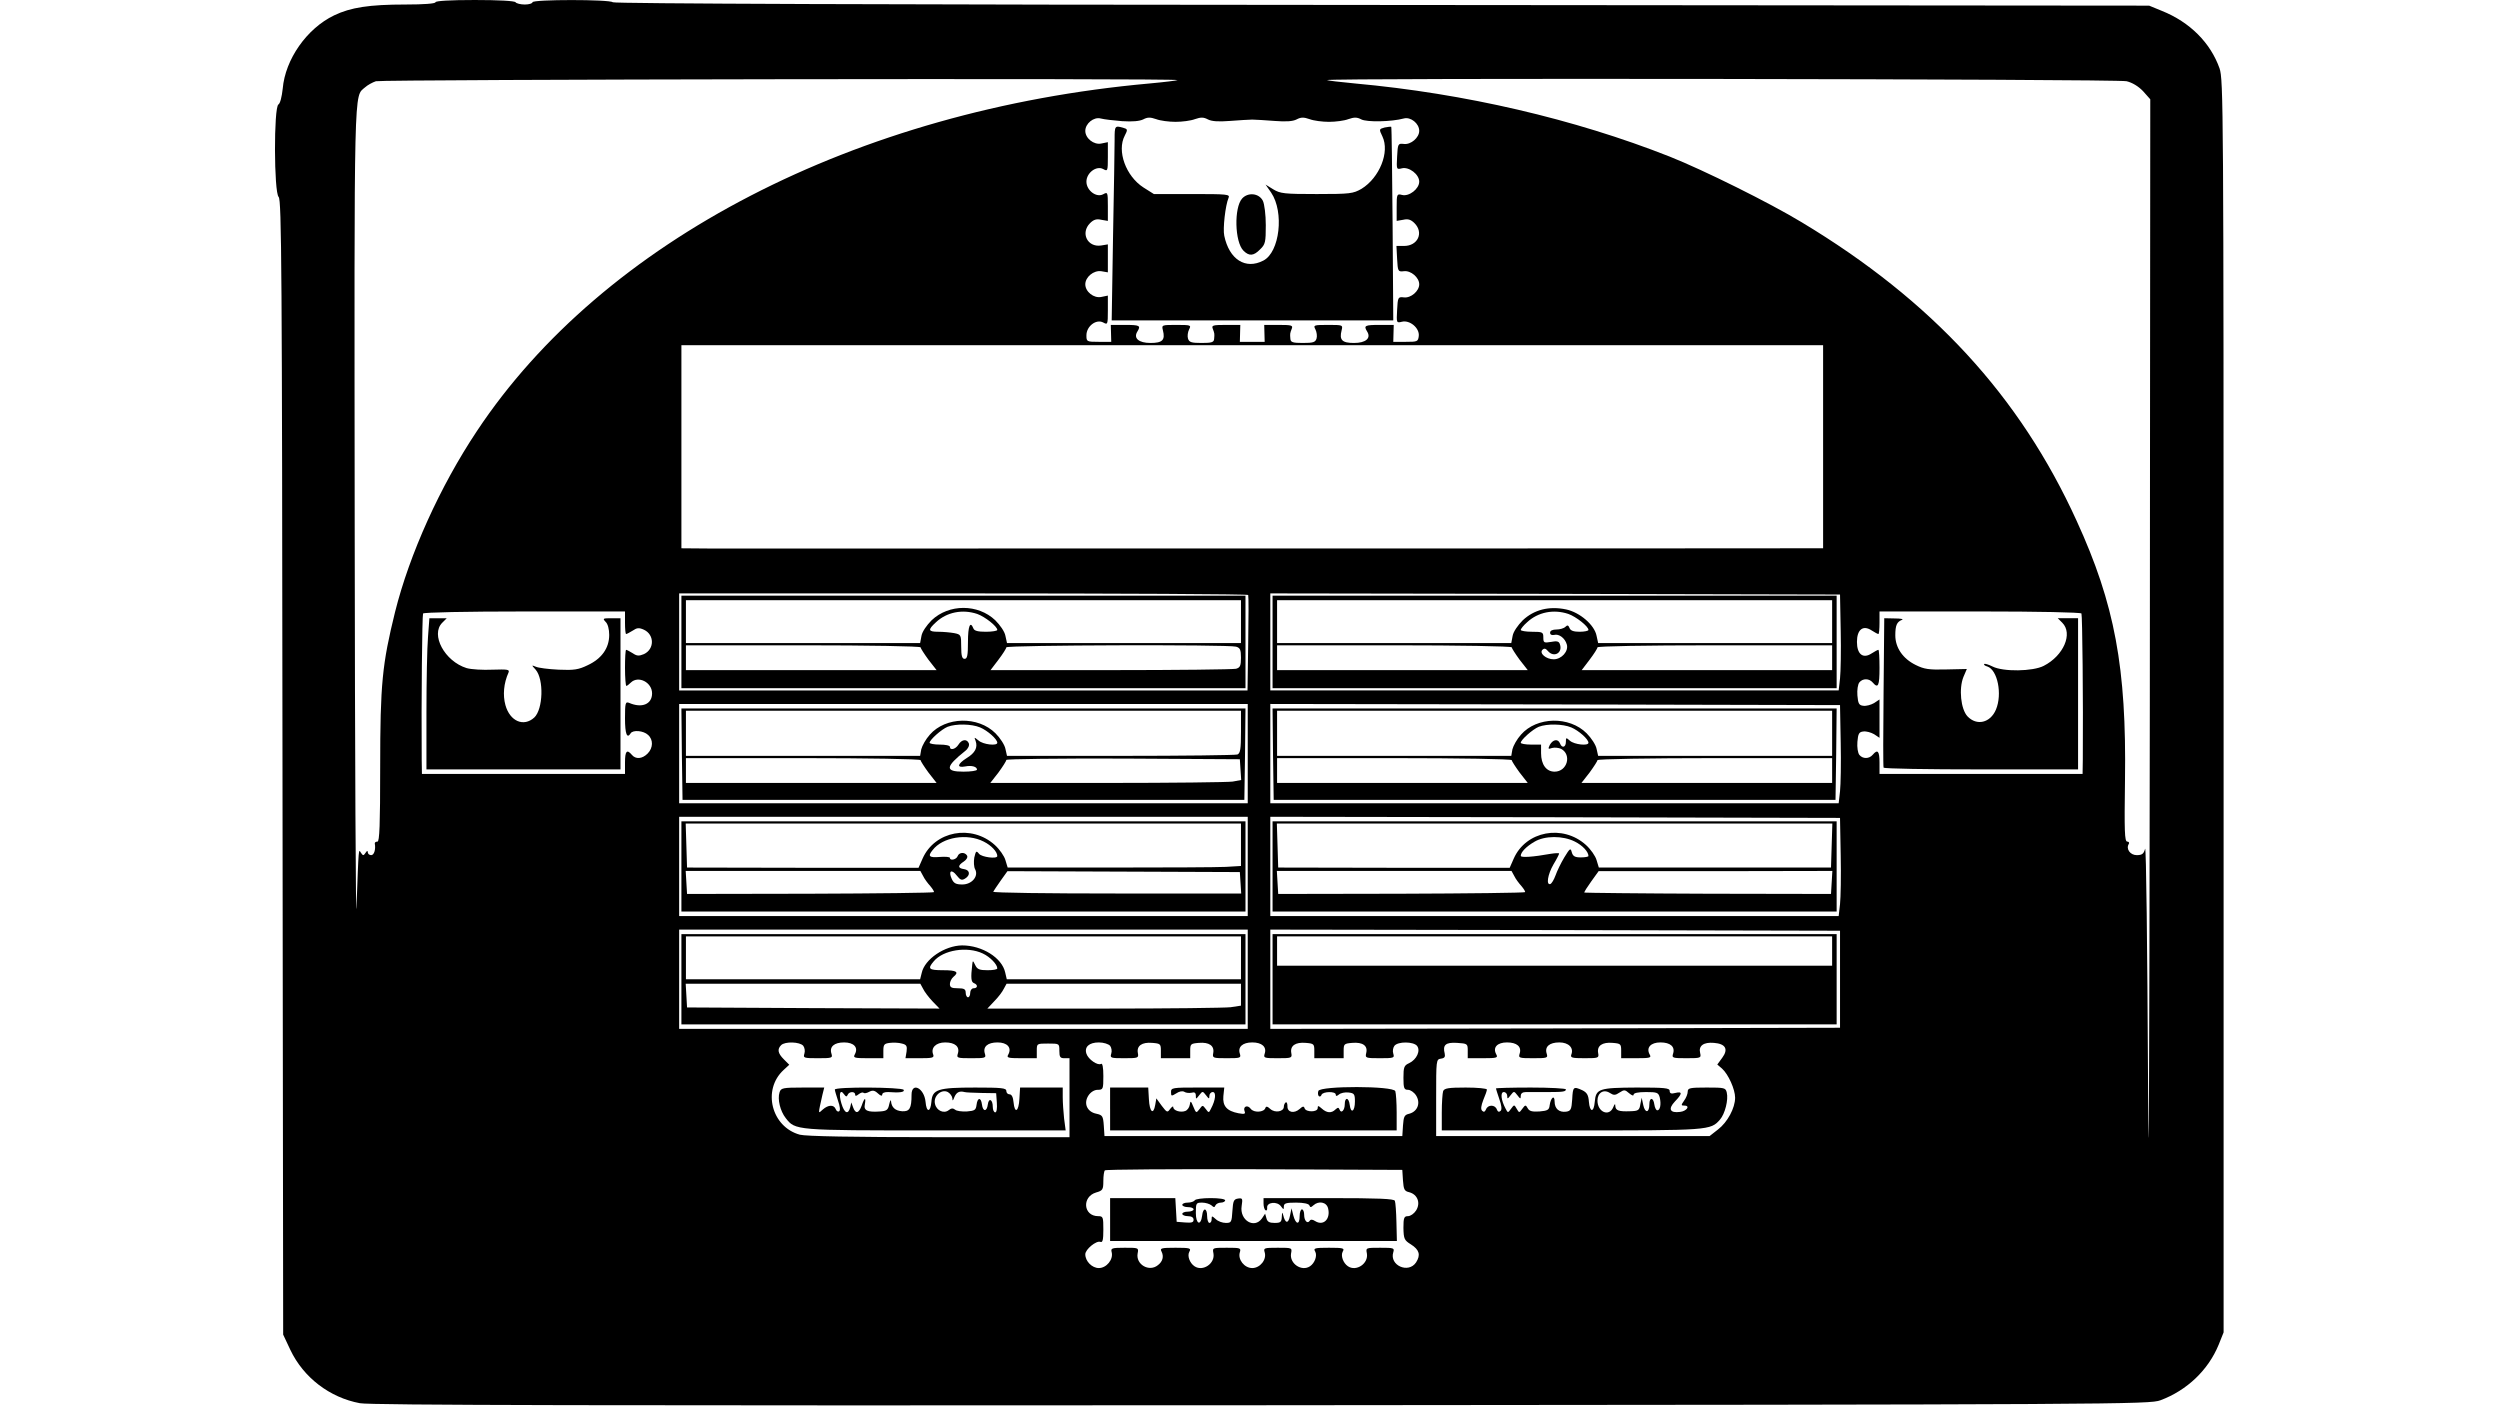 <?xml version="1.0" standalone="no"?>
<!DOCTYPE svg PUBLIC "-//W3C//DTD SVG 20010904//EN"
 "http://www.w3.org/TR/2001/REC-SVG-20010904/DTD/svg10.dtd">
<svg version="1.0" xmlns="http://www.w3.org/2000/svg"
 width="1108pt" height="623pt" viewBox="0 0 1108 623"
 preserveAspectRatio="xMidYMid meet">
<g transform="translate(0,623) scale(0.1,-0.1)"
fill="#000000" stroke="none">
<path d="M1930 6220 c0 -6 -51 -10 -132 -10 -162 0 -244 -13 -317 -48 -121
-58 -217 -195 -228 -325 -4 -36 -11 -65 -19 -70 -21 -12 -20 -390 1 -410 13
-14 15 -316 17 -2529 l3 -2513 32 -68 c58 -122 174 -211 308 -236 44 -9 1083
-11 3995 -9 3828 3 3936 4 3985 22 118 44 212 134 258 246 l22 55 0 2775 c0
2663 -1 2777 -18 2827 -40 113 -131 205 -256 255 l-56 23 -3400 3 c-2223 1
-3403 6 -3409 12 -13 13 -356 13 -356 0 0 -5 -15 -10 -34 -10 -19 0 -38 5 -41
10 -4 6 -75 10 -181 10 -109 0 -174 -4 -174 -10z m3289 -345 c-3 -2 -59 -9
-125 -15 -1299 -117 -2420 -696 -2980 -1540 -164 -246 -299 -546 -363 -802
-57 -231 -66 -319 -66 -686 0 -259 -3 -332 -12 -332 -7 0 -12 -3 -12 -8 5 -27
-3 -52 -16 -52 -8 0 -15 6 -15 13 0 8 -4 7 -10 -3 -9 -13 -11 -13 -20 0 -11
17 -10 35 -20 -240 -3 -107 -7 648 -8 1678 -2 2003 -4 1911 46 1955 11 10 33
22 48 27 29 8 3561 14 3553 5z m4206 -5 c25 -6 52 -22 73 -44 l32 -36 -2
-2682 c-2 -1740 -5 -2319 -8 -1648 -3 569 -8 1023 -13 1008 -6 -22 -13 -28
-37 -28 -29 0 -49 28 -35 50 3 5 0 10 -7 10 -12 0 -13 47 -10 273 7 497 -45
779 -214 1148 -252 554 -642 977 -1219 1324 -142 86 -434 231 -585 291 -423
167 -910 280 -1394 324 -66 6 -122 13 -125 15 -9 10 3504 5 3544 -5z m-4451
-177 c45 -3 77 0 93 8 19 10 31 10 57 1 18 -7 57 -12 86 -12 29 0 68 5 86 12
26 9 38 9 57 -1 17 -9 47 -11 98 -7 41 3 85 6 99 6 14 0 58 -3 99 -6 51 -4 81
-2 98 7 19 10 31 10 57 1 18 -7 57 -12 86 -12 29 0 68 5 86 12 26 9 38 9 57
-1 24 -13 134 -11 189 4 30 8 68 -22 68 -55 0 -30 -37 -62 -68 -58 -26 3 -27
1 -30 -56 -3 -57 -3 -58 21 -52 32 8 77 -27 77 -59 0 -32 -45 -67 -76 -59 -23
6 -24 4 -24 -55 l0 -60 29 5 c21 5 34 1 50 -15 42 -42 15 -101 -46 -101 l-34
0 3 -57 c3 -56 4 -58 30 -55 31 4 68 -28 68 -58 0 -30 -37 -62 -68 -58 -26 3
-27 1 -30 -56 -3 -57 -3 -58 21 -52 35 9 79 -28 75 -63 -3 -25 -6 -26 -58 -26
l-55 0 1 38 1 37 -63 0 c-65 0 -71 -3 -55 -29 19 -30 -6 -51 -58 -51 -53 0
-66 13 -55 56 6 24 5 24 -60 24 -64 0 -66 -1 -56 -20 6 -12 8 -30 5 -40 -5
-17 -15 -20 -61 -20 -44 0 -54 3 -55 18 -2 23 -2 24 6 45 6 15 0 17 -58 17
l-64 0 1 -37 1 -38 -55 0 -55 0 1 38 1 37 -64 0 c-58 0 -64 -2 -58 -17 8 -21
8 -22 6 -45 -1 -15 -11 -18 -55 -18 -46 0 -56 3 -61 20 -3 10 -1 28 5 40 10
19 8 20 -56 20 -65 0 -66 0 -60 -24 11 -43 -2 -56 -55 -56 -52 0 -77 21 -58
51 16 26 10 29 -55 29 l-63 0 1 -37 1 -38 -55 0 c-54 0 -55 1 -55 29 0 40 43
73 74 57 20 -11 21 -10 21 53 l0 66 -29 -6 c-33 -7 -71 23 -71 56 0 32 37 63
71 58 l29 -5 0 62 0 62 -30 -5 c-61 -9 -92 56 -49 99 16 16 29 20 50 15 l29
-5 0 65 c0 63 -1 64 -21 53 -30 -16 -74 17 -74 56 0 39 44 72 74 56 20 -11 21
-10 21 53 l0 66 -29 -6 c-33 -7 -71 23 -71 56 0 33 38 63 68 55 15 -4 58 -9
96 -12z m3106 -1443 l0 -450 -122 0 c-192 -1 -4678 -1 -4815 -1 l-123 1 0 450
0 450 2530 0 2530 0 0 -450z m-2548 -657 c2 -5 2 -101 0 -215 l-3 -208 -1260
0 -1259 0 0 215 0 215 1259 0 c693 0 1261 -3 1263 -7z m2626 -158 c2 -88 0
-184 -3 -212 l-6 -53 -1260 0 -1259 0 0 215 0 215 1263 -2 1262 -3 3 -160z
m-5388 35 c0 -27 2 -50 5 -50 3 0 16 7 29 15 19 13 28 14 50 4 47 -22 47 -86
0 -108 -22 -9 -31 -9 -50 4 -13 8 -26 15 -29 15 -3 0 -5 -36 -5 -80 0 -44 3
-80 6 -80 3 0 12 7 20 15 33 32 94 1 94 -48 0 -48 -45 -67 -102 -42 -16 6 -18
0 -18 -69 0 -69 9 -92 25 -66 10 16 57 12 77 -7 24 -21 23 -58 -2 -83 -24 -24
-53 -26 -70 -5 -22 26 -30 16 -30 -35 l0 -50 -450 0 -450 0 -1 63 c-2 263 2
640 6 648 4 5 188 9 451 9 l444 0 0 -50z m6455 41 c4 -8 8 -385 6 -648 l-1
-63 -450 0 -450 0 0 50 c0 51 -8 61 -30 35 -16 -19 -44 -19 -59 -1 -7 8 -11
34 -9 58 3 36 7 44 26 46 13 2 34 -4 48 -12 l24 -16 0 85 0 85 -24 -16 c-14
-8 -35 -14 -48 -12 -19 2 -23 10 -26 46 -2 24 2 50 9 58 15 18 43 18 59 -1 24
-28 30 -15 30 65 0 44 -2 80 -5 80 -3 0 -16 -7 -30 -16 -38 -25 -65 -4 -65 51
0 55 27 76 65 51 14 -9 27 -16 30 -16 3 0 5 23 5 50 l0 50 444 0 c263 0 447
-4 451 -9z m-3695 -621 l0 -220 -1260 0 -1260 0 0 220 0 220 1260 0 1260 0 0
-220z m2628 50 c2 -91 0 -189 -3 -217 l-6 -53 -1260 0 -1259 0 0 220 0 220
1263 -2 1262 -3 3 -165z m-2628 -550 l0 -220 -1260 0 -1260 0 0 220 0 220
1260 0 1260 0 0 -220z m2628 50 c2 -91 0 -189 -3 -217 l-6 -53 -1260 0 -1259
0 0 220 0 220 1263 -2 1262 -3 3 -165z m-2628 -550 l0 -220 -1260 0 -1260 0 0
220 0 220 1260 0 1260 0 0 -220z m2625 0 l0 -215 -1262 -3 -1263 -2 0 220 0
220 1263 -2 1262 -3 0 -215z m-4595 -295 c6 -8 9 -23 5 -35 -6 -19 -2 -20 60
-20 62 0 66 1 60 20 -10 31 12 50 56 50 43 0 64 -22 48 -52 -9 -16 -4 -18 58
-18 l68 0 0 33 c0 28 4 32 29 35 15 2 40 1 53 -3 21 -5 24 -11 21 -35 l-5 -30
65 0 c54 0 63 2 58 16 -12 30 12 54 53 54 44 0 66 -19 56 -50 -6 -19 -2 -20
60 -20 62 0 66 1 60 20 -10 31 12 50 56 50 43 0 64 -23 48 -53 -9 -15 -3 -17
58 -17 l68 0 0 33 c0 32 0 32 50 32 50 0 50 0 50 -32 0 -28 4 -33 22 -33 l23
0 0 -175 0 -175 -577 0 c-385 0 -591 4 -618 11 -126 34 -168 199 -72 287 l25
23 -24 24 c-27 27 -30 45 -12 63 17 17 83 15 98 -3z m1360 0 c6 -8 9 -23 5
-35 -6 -19 -2 -20 58 -20 62 0 64 1 60 23 -6 32 18 49 64 45 36 -3 38 -5 38
-35 l0 -33 65 0 65 0 0 33 c0 30 2 32 38 35 46 4 70 -13 64 -45 -4 -22 -2 -23
60 -23 60 0 64 1 58 20 -10 30 12 50 55 50 43 0 65 -20 55 -50 -6 -19 -2 -20
58 -20 62 0 64 1 60 23 -6 32 18 49 64 45 36 -3 38 -5 38 -35 l0 -33 65 0 65
0 0 33 c0 30 2 32 38 35 47 4 70 -13 62 -45 -5 -22 -3 -23 60 -23 62 0 66 1
60 20 -4 12 -1 27 5 35 16 20 84 19 100 0 17 -21 -1 -61 -35 -77 -22 -10 -25
-17 -25 -65 0 -46 3 -53 20 -53 11 0 27 -11 36 -25 21 -33 7 -71 -30 -81 -22
-5 -25 -12 -28 -52 l-3 -47 -660 0 -660 0 -3 46 c-3 43 -6 47 -33 53 -41 8
-58 46 -35 81 10 15 26 25 41 25 24 0 25 3 25 61 0 39 -4 58 -10 54 -15 -9
-57 20 -65 45 -10 30 12 50 55 50 21 0 43 -7 50 -15z m1585 -22 l0 -33 68 0
c62 0 67 2 58 18 -16 30 5 52 48 52 44 0 66 -19 56 -50 -6 -19 -2 -20 60 -20
62 0 66 1 60 20 -10 31 12 50 56 50 41 0 65 -24 53 -54 -5 -14 4 -16 59 -16
62 0 64 1 60 23 -6 32 18 49 64 45 36 -3 38 -5 38 -35 l0 -33 68 0 c61 0 67 2
58 17 -16 30 5 53 48 53 44 0 66 -19 56 -50 -6 -19 -2 -20 60 -20 63 0 65 1
60 23 -8 32 15 49 61 45 52 -4 65 -28 37 -66 l-22 -30 21 -18 c28 -25 58 -92
58 -129 0 -46 -34 -109 -76 -141 l-37 -29 -606 0 -606 0 0 170 c0 166 0 170
21 173 16 2 20 8 17 22 -10 39 4 51 54 48 47 -3 48 -4 48 -35z m-287 -575 c3
-40 6 -47 28 -52 37 -10 51 -48 30 -81 -9 -14 -25 -25 -36 -25 -17 0 -20 -7
-20 -52 1 -49 4 -55 33 -73 38 -24 44 -47 23 -80 -34 -51 -119 -13 -101 45 6
19 2 20 -58 20 -63 0 -64 0 -59 -25 8 -45 -47 -82 -84 -57 -21 14 -33 47 -23
65 9 15 3 17 -61 17 -64 0 -70 -2 -61 -17 10 -18 -2 -51 -23 -65 -37 -25 -92
12 -84 57 5 25 4 25 -59 25 -60 0 -64 -1 -58 -20 10 -32 -20 -70 -55 -70 -35
0 -65 38 -55 70 6 19 2 20 -58 20 -63 0 -64 0 -59 -25 8 -45 -47 -82 -84 -57
-21 14 -33 46 -23 64 9 16 4 18 -61 18 -64 0 -70 -2 -62 -17 11 -22 5 -44 -16
-60 -39 -32 -99 3 -90 52 5 25 4 25 -57 25 -58 0 -63 -2 -58 -20 8 -32 -23
-70 -57 -70 -30 0 -60 30 -60 61 0 22 49 62 67 55 10 -4 13 9 13 54 0 56 -1
60 -23 60 -66 0 -73 86 -9 105 29 8 32 13 32 50 0 23 3 45 7 48 3 4 302 6 662
5 l656 -3 3 -47z"/>
<path d="M4940 5613 c0 -32 -3 -226 -7 -430 l-6 -373 624 0 624 0 -3 427 c-2
235 -4 429 -6 431 -2 1 -15 0 -29 -3 -25 -7 -26 -7 -10 -40 33 -69 -13 -183
-93 -232 -37 -21 -49 -23 -198 -23 -144 0 -162 2 -193 21 l-34 21 25 -36 c58
-86 38 -264 -35 -301 -79 -41 -151 5 -173 110 -7 31 5 136 19 168 7 16 -5 17
-162 17 l-169 0 -46 29 c-78 50 -119 162 -83 230 14 27 13 29 -8 35 -36 10
-37 8 -37 -51z"/>
<path d="M5505 5350 c-36 -40 -33 -192 6 -231 25 -25 45 -24 74 6 23 22 25 32
25 107 0 46 -6 94 -13 108 -17 34 -66 39 -92 10z"/>
<path d="M3020 3385 l0 -205 1250 0 1250 0 0 205 0 205 -1250 0 -1250 0 0
-205z m2480 90 l0 -95 -519 0 -518 0 -7 32 c-3 18 -23 47 -45 69 -77 73 -205
73 -282 0 -22 -22 -42 -51 -45 -69 l-6 -32 -519 0 -519 0 0 95 0 95 1230 0
1230 0 0 -95z m-1169 34 c34 -12 89 -55 89 -71 0 -4 -23 -8 -50 -8 -36 0 -52
4 -56 15 -14 35 -24 10 -24 -60 0 -60 -3 -75 -15 -75 -11 0 -15 13 -15 54 0
52 -1 54 -31 60 -17 3 -49 6 -70 6 -46 0 -48 8 -11 42 48 45 117 59 183 37z
m-251 -148 c0 -4 16 -29 35 -55 l36 -46 -556 0 -555 0 0 55 0 55 520 0 c286 0
520 -4 520 -9z m1398 3 c18 -5 22 -13 22 -49 0 -36 -4 -44 -22 -49 -13 -3
-263 -6 -555 -6 l-533 0 35 46 c19 25 35 50 35 55 0 10 980 13 1018 3z"/>
<path d="M5640 3385 l0 -205 1250 0 1250 0 0 205 0 205 -1250 0 -1250 0 0
-205z m2480 90 l0 -95 -519 0 -518 0 -7 32 c-9 48 -74 104 -135 117 -75 16
-142 -1 -192 -48 -22 -22 -42 -51 -45 -69 l-6 -32 -519 0 -519 0 0 95 0 95
1230 0 1230 0 0 -95z m-1169 34 c34 -12 89 -55 89 -71 0 -4 -18 -8 -39 -8 -27
0 -41 5 -45 17 -5 12 -9 14 -18 5 -7 -7 -25 -12 -40 -12 -17 0 -28 -5 -28 -14
0 -9 7 -12 18 -10 21 6 48 -14 56 -42 9 -30 -23 -66 -58 -66 -34 0 -65 27 -50
42 8 8 15 6 24 -5 27 -32 68 -8 53 31 -4 12 -14 14 -39 9 -31 -5 -34 -4 -34
20 0 23 -3 25 -50 25 -27 0 -50 4 -50 8 0 5 12 20 28 34 48 45 117 59 183 37z
m-251 -148 c0 -4 16 -29 35 -55 l36 -46 -556 0 -555 0 0 55 0 55 520 0 c286 0
520 -4 520 -9z m1420 -46 l0 -55 -555 0 -555 0 35 46 c19 25 35 50 35 55 0 5
209 9 520 9 l520 0 0 -55z"/>
<path d="M1897 3408 c-4 -46 -7 -197 -7 -335 l0 -253 430 0 430 0 0 335 0 335
-41 0 c-37 0 -39 -1 -25 -16 10 -9 16 -33 16 -58 0 -58 -33 -105 -95 -134 -41
-20 -61 -23 -129 -20 -45 2 -90 8 -101 13 -20 8 -20 8 -1 -13 37 -43 33 -175
-6 -212 -47 -43 -108 -17 -128 55 -12 44 -8 96 14 145 5 13 -5 14 -71 12 -43
-2 -94 1 -115 7 -97 30 -161 148 -108 201 l20 20 -39 0 -38 0 -6 -82z"/>
<path d="M8348 3163 c-2 -181 -2 -331 0 -335 2 -5 196 -8 433 -8 l429 0 0 335
0 335 -45 0 -45 0 20 -20 c48 -48 6 -146 -82 -191 -48 -25 -180 -27 -227 -3
-18 9 -35 14 -37 11 -3 -3 3 -8 14 -11 45 -15 67 -122 38 -191 -25 -59 -85
-73 -126 -30 -30 32 -39 123 -18 175 l15 35 -91 -2 c-77 -2 -98 1 -136 20 -57
28 -90 77 -90 131 0 45 7 60 30 69 8 3 -6 6 -32 6 l-47 1 -3 -327z"/>
<path d="M3022 2888 l3 -203 1245 0 1245 0 3 203 2 202 -1250 0 -1250 0 2
-202z m2478 98 c0 -76 -3 -95 -16 -100 -9 -3 -242 -6 -519 -6 l-502 0 -7 31
c-3 17 -23 48 -44 69 -77 77 -221 74 -291 -6 -18 -20 -34 -49 -38 -65 l-5 -29
-519 0 -519 0 0 100 0 100 1230 0 1230 0 0 -94z m-1156 20 c33 -14 76 -52 76
-68 0 -15 -63 -8 -83 10 -20 16 -20 16 -13 -2 10 -29 -2 -53 -40 -76 -41 -26
-45 -44 -7 -37 30 6 53 -1 53 -14 0 -5 -27 -9 -60 -9 -83 0 -81 21 8 92 13 10
19 24 16 33 -8 21 -31 19 -46 -5 -13 -21 -38 -27 -38 -10 0 6 -20 10 -45 10
-25 0 -45 4 -45 8 0 13 53 60 80 71 37 14 106 13 144 -3z m-264 -145 c0 -4 16
-29 35 -55 l36 -46 -556 0 -555 0 0 55 0 55 520 0 c286 0 520 -4 520 -9z
m1418 -42 l3 -46 -38 -7 c-21 -3 -271 -6 -556 -6 l-518 0 36 46 c19 26 35 51
35 56 0 4 231 7 518 6 l517 -3 3 -46z"/>
<path d="M5642 2888 l3 -203 1245 0 1245 0 3 203 2 202 -1250 0 -1250 0 2
-202z m2478 92 l0 -100 -519 0 -518 0 -7 31 c-3 17 -23 48 -44 69 -77 77 -221
74 -291 -6 -18 -20 -34 -49 -38 -65 l-5 -29 -519 0 -519 0 0 100 0 100 1230 0
1230 0 0 -100z m-1156 26 c33 -14 76 -52 76 -68 0 -15 -63 -8 -82 9 -17 15
-18 15 -18 -5 0 -25 -18 -29 -26 -7 -9 22 -31 18 -45 -6 -9 -19 -8 -20 10 -14
11 3 29 1 40 -4 48 -26 27 -101 -29 -101 -37 0 -60 32 -60 82 l0 38 -45 0
c-25 0 -45 4 -45 8 0 13 53 60 80 71 37 14 106 13 144 -3z m-264 -145 c0 -4
16 -29 35 -55 l36 -46 -556 0 -555 0 0 55 0 55 520 0 c286 0 520 -4 520 -9z
m1420 -46 l0 -55 -555 0 -556 0 36 46 c19 26 35 51 35 55 0 5 234 9 520 9
l520 0 0 -55z"/>
<path d="M3020 2390 l0 -200 1250 0 1250 0 0 200 0 200 -1250 0 -1250 0 0
-200z m2480 96 l0 -94 -67 -4 c-38 -2 -270 -3 -518 -3 l-449 0 -10 33 c-5 18
-26 48 -47 67 -103 93 -266 62 -320 -60 l-18 -41 -513 0 -513 1 -3 98 -3 97
1231 0 1230 0 0 -94z m-1140 14 c34 -17 60 -45 60 -64 0 -14 -69 -5 -81 10
-12 15 -14 13 -21 -17 -3 -18 -2 -42 4 -52 16 -31 -15 -67 -57 -67 -28 0 -38
5 -47 25 -16 35 -1 45 22 15 16 -20 22 -23 37 -14 25 15 22 38 -4 42 -29 4
-29 16 -1 34 12 8 18 19 14 26 -10 17 -36 15 -42 -3 -6 -15 -34 -21 -34 -7 0
4 -20 6 -45 4 -47 -4 -54 3 -32 30 44 58 153 76 227 38z m-269 -152 c6 -13 21
-33 32 -45 11 -13 18 -25 16 -27 -3 -3 -250 -6 -549 -7 l-545 -1 -3 51 -3 51
520 0 520 0 12 -22z m1407 -30 l3 -48 -551 0 c-304 0 -550 3 -548 8 2 4 17 26
33 49 l30 42 515 -2 515 -2 3 -47z"/>
<path d="M5640 2390 l0 -200 1250 0 1250 0 0 200 0 200 -1250 0 -1250 0 0
-200z m2478 93 l-3 -98 -515 0 -514 0 -10 33 c-5 18 -26 48 -47 67 -103 93
-266 62 -320 -60 l-18 -41 -513 0 -513 1 -3 98 -3 97 1231 0 1231 0 -3 -97z
m-1138 17 c34 -17 60 -45 60 -64 0 -3 -15 -6 -34 -6 -26 0 -35 5 -40 23 -5 20
-8 18 -33 -23 -15 -25 -32 -60 -39 -80 -7 -19 -17 -36 -23 -38 -19 -6 -12 42
14 87 14 23 25 45 25 48 0 3 -17 2 -37 -1 -78 -14 -133 -18 -133 -9 0 16 24
41 60 62 46 28 127 28 180 1z m-269 -152 c6 -13 21 -33 32 -45 11 -13 18 -25
16 -27 -3 -3 -250 -6 -549 -7 l-545 -1 -3 51 -3 51 520 0 520 0 12 -22z m1407
-29 l-3 -51 -545 1 c-299 1 -546 4 -548 5 -2 2 12 24 30 49 l33 46 518 0 518
1 -3 -51z"/>
<path d="M3020 1890 l0 -200 1250 0 1250 0 0 200 0 200 -1250 0 -1250 0 0
-200z m2480 95 l0 -95 -519 0 -519 0 -7 30 c-14 65 -102 120 -191 120 -77 -1
-166 -61 -179 -122 l-7 -28 -519 0 -519 0 0 95 0 95 1230 0 1230 0 0 -95z
m-1144 19 c32 -15 64 -48 64 -66 0 -5 -20 -8 -43 -8 -36 0 -46 4 -55 23 -10
21 -11 21 -13 2 -7 -59 -5 -77 7 -82 19 -7 18 -23 -1 -23 -8 0 -15 -9 -15 -20
0 -11 -4 -20 -10 -20 -5 0 -10 9 -10 20 0 16 -7 20 -35 20 -28 0 -35 4 -35 19
0 10 7 24 15 31 27 22 16 30 -45 30 -64 0 -70 6 -42 39 42 51 149 68 218 35z
m-265 -156 c6 -13 25 -38 42 -56 l31 -32 -559 2 -560 3 -3 53 -3 52 520 0 520
0 12 -22z m1409 -27 l0 -48 -46 -7 c-26 -3 -279 -6 -562 -6 l-516 0 31 33 c17
17 36 42 42 55 l12 22 519 0 520 0 0 -49z"/>
<path d="M5640 1890 l0 -200 1250 0 1250 0 0 200 0 200 -1250 0 -1250 0 0
-200z m2480 125 l0 -65 -1230 0 -1230 0 0 65 0 65 1230 0 1230 0 0 -65z"/>
<path d="M3455 1389 c-10 -31 3 -83 27 -114 43 -55 39 -55 664 -55 l577 0 -7
53 c-3 28 -6 71 -6 95 l0 42 -94 0 -95 0 -3 -50 c-3 -57 -21 -68 -26 -15 -2
22 -8 35 -18 35 -8 0 -14 7 -14 15 0 13 -22 15 -138 15 -166 0 -190 -8 -194
-63 -4 -48 -22 -49 -26 0 -6 61 -62 89 -62 31 0 -61 -9 -75 -42 -73 -30 2 -47
17 -49 45 -1 8 -4 2 -8 -14 -5 -25 -11 -30 -41 -32 -56 -4 -73 4 -67 32 6 33
-2 30 -14 -6 -13 -35 -27 -38 -38 -8 l-8 22 -5 -22 c-9 -34 -26 -26 -39 18
-13 42 -5 65 12 40 8 -11 12 -12 16 -2 6 15 33 16 33 1 0 -8 5 -7 15 1 9 7 18
10 22 7 3 -4 14 -2 25 4 15 8 24 7 39 -7 12 -11 19 -13 19 -5 0 7 11 12 28 11
50 -4 73 0 67 10 -8 12 -305 14 -305 1 0 -5 7 -27 14 -49 9 -25 11 -44 5 -47
-5 -4 -12 1 -15 9 -8 21 -33 20 -57 -1 -22 -20 -22 -25 -2 65 l8 32 -96 0
c-88 0 -96 -2 -102 -21z m766 -27 c0 -13 3 -11 9 6 9 21 22 28 45 22 6 -2 39
-3 75 -4 l65 -1 3 -42 c2 -26 -1 -43 -7 -43 -6 0 -11 11 -11 24 0 34 -18 42
-22 11 -4 -33 -22 -33 -26 0 -4 33 -20 32 -24 -2 -3 -23 -8 -26 -43 -29 -22
-1 -46 2 -52 8 -9 7 -17 7 -28 -2 -21 -17 -54 -3 -61 27 -9 35 28 68 57 53 10
-6 19 -18 20 -28z"/>
<path d="M4920 1315 l0 -95 635 0 635 0 0 79 c0 44 -3 86 -6 95 -9 24 -332 24
-341 1 -3 -9 -2 -19 2 -23 4 -4 10 -1 12 6 6 15 63 16 63 1 0 -8 4 -8 14 0 8
7 27 11 43 9 25 -3 28 -7 28 -40 0 -44 -18 -56 -23 -15 -4 34 -22 36 -22 3 0
-27 -16 -43 -23 -24 -4 10 -7 11 -18 1 -18 -18 -39 -16 -61 4 -15 13 -18 14
-18 2 0 -19 -52 -19 -58 -1 -3 10 -8 10 -22 -3 -25 -22 -55 -15 -54 12 0 12
-3 20 -8 17 -4 -3 -8 -11 -8 -19 0 -22 -39 -29 -60 -10 -13 12 -19 13 -22 4
-6 -19 -51 -22 -65 -3 -14 19 -35 10 -27 -11 5 -12 0 -14 -27 -9 -52 10 -71
32 -67 76 l4 38 -118 0 c-112 0 -118 -1 -118 -20 0 -19 2 -19 23 -6 13 9 28
12 36 7 7 -5 22 -6 32 -4 13 4 19 0 19 -13 0 -17 1 -16 15 2 15 19 15 19 30 0
13 -17 15 -18 15 -3 0 9 7 17 15 17 16 0 13 -35 -8 -74 -9 -19 -10 -19 -23 -1
-14 18 -14 18 -28 -1 -14 -18 -15 -18 -27 11 -11 27 -13 28 -16 8 -2 -12 -11
-24 -20 -27 -21 -8 -53 2 -53 17 0 6 -6 2 -14 -8 -12 -17 -14 -16 -37 14 l-24
33 -5 -29 c-8 -46 -25 -32 -28 25 l-3 52 -85 0 -84 0 0 -95z"/>
<path d="M6396 1394 c-3 -9 -6 -51 -6 -95 l0 -79 575 0 c612 0 616 0 658 48
22 25 38 88 30 120 -5 21 -10 22 -89 22 -74 0 -84 -2 -84 -18 0 -10 -7 -28
-16 -40 -14 -20 -14 -22 1 -22 28 0 10 -25 -19 -28 -45 -6 -54 13 -23 46 34
35 34 46 2 38 -18 -5 -25 -2 -25 9 0 13 -22 15 -147 15 -166 -1 -180 -5 -185
-63 -4 -49 -22 -48 -26 0 -2 30 -9 41 -29 51 -40 18 -42 16 -45 -40 -3 -45 -6
-52 -27 -55 -31 -4 -51 13 -51 45 0 31 -17 18 -22 -17 -2 -20 -9 -24 -45 -27
-32 -2 -45 1 -52 14 -9 16 -11 16 -24 -2 -14 -19 -14 -19 -25 0 -11 19 -11 19
-25 0 -14 -19 -14 -19 -24 0 -21 39 -24 74 -8 74 8 0 15 -8 15 -17 0 -15 2
-14 15 3 15 19 15 19 30 0 13 -17 15 -18 15 -3 0 11 8 17 23 17 12 0 30 0 40
0 9 0 37 0 62 0 63 0 75 2 75 12 0 4 -70 8 -155 8 -85 0 -155 -2 -155 -4 0 -2
7 -23 15 -47 10 -28 12 -46 6 -52 -7 -7 -13 -5 -17 6 -8 22 -40 22 -48 0 -5
-11 -10 -13 -17 -6 -7 7 -5 22 5 48 9 21 16 41 16 46 0 5 -42 9 -94 9 -76 0
-95 -3 -100 -16z m782 -6 c20 13 24 13 42 -3 12 -10 20 -13 20 -7 0 8 20 12
55 12 49 0 55 -2 61 -24 7 -30 2 -57 -11 -57 -5 0 -11 12 -13 26 -4 32 -22 33
-22 1 0 -39 -19 -41 -27 -4 l-7 33 -6 -29 c-4 -27 -9 -30 -45 -31 -51 -2 -65
3 -66 24 0 11 -3 9 -9 -6 -18 -44 -70 -22 -70 29 0 35 27 52 55 34 17 -11 24
-11 43 2z"/>
<path d="M4920 825 l0 -95 636 0 635 0 -2 83 c-1 45 -4 88 -7 95 -3 9 -71 12
-293 12 l-289 0 0 -24 c0 -14 4 -27 9 -30 5 -3 8 2 7 12 -2 24 44 29 61 6 12
-16 13 -16 13 -1 0 14 10 17 54 17 34 0 56 -5 59 -12 4 -10 7 -10 18 0 23 21
58 15 65 -13 12 -47 -20 -80 -57 -57 -12 8 -20 8 -24 2 -10 -16 -25 -1 -25 26
0 13 -4 24 -10 24 -5 0 -10 -13 -10 -30 0 -40 -17 -38 -28 3 l-8 32 -7 -34
c-7 -36 -21 -34 -30 4 -4 15 -5 13 -6 -7 -1 -24 -5 -28 -32 -28 -23 0 -32 5
-36 20 l-6 21 -14 -21 c-34 -48 -100 -8 -90 55 5 33 4 36 -16 33 -19 -3 -22
-10 -25 -55 -3 -50 -5 -53 -29 -53 -15 0 -35 7 -45 17 -17 15 -18 15 -18 0 0
-10 -4 -17 -10 -17 -5 0 -10 14 -10 30 0 37 -18 40 -22 3 -6 -48 -28 -39 -28
11 0 44 1 46 28 46 15 0 34 -6 41 -12 11 -10 14 -10 18 0 3 6 13 12 24 12 10
0 19 5 19 10 0 6 -28 10 -64 10 -36 0 -68 -4 -71 -10 -3 -5 -17 -10 -31 -10
-13 0 -24 -4 -24 -10 0 -5 11 -10 25 -10 14 0 25 -4 25 -10 0 -5 -11 -10 -25
-10 -14 0 -25 -4 -25 -10 0 -5 11 -10 25 -10 16 0 25 -6 25 -16 0 -12 -9 -14
-37 -12 l-38 3 -3 53 -3 52 -145 0 -144 0 0 -95z"/>
</g>
</svg>
